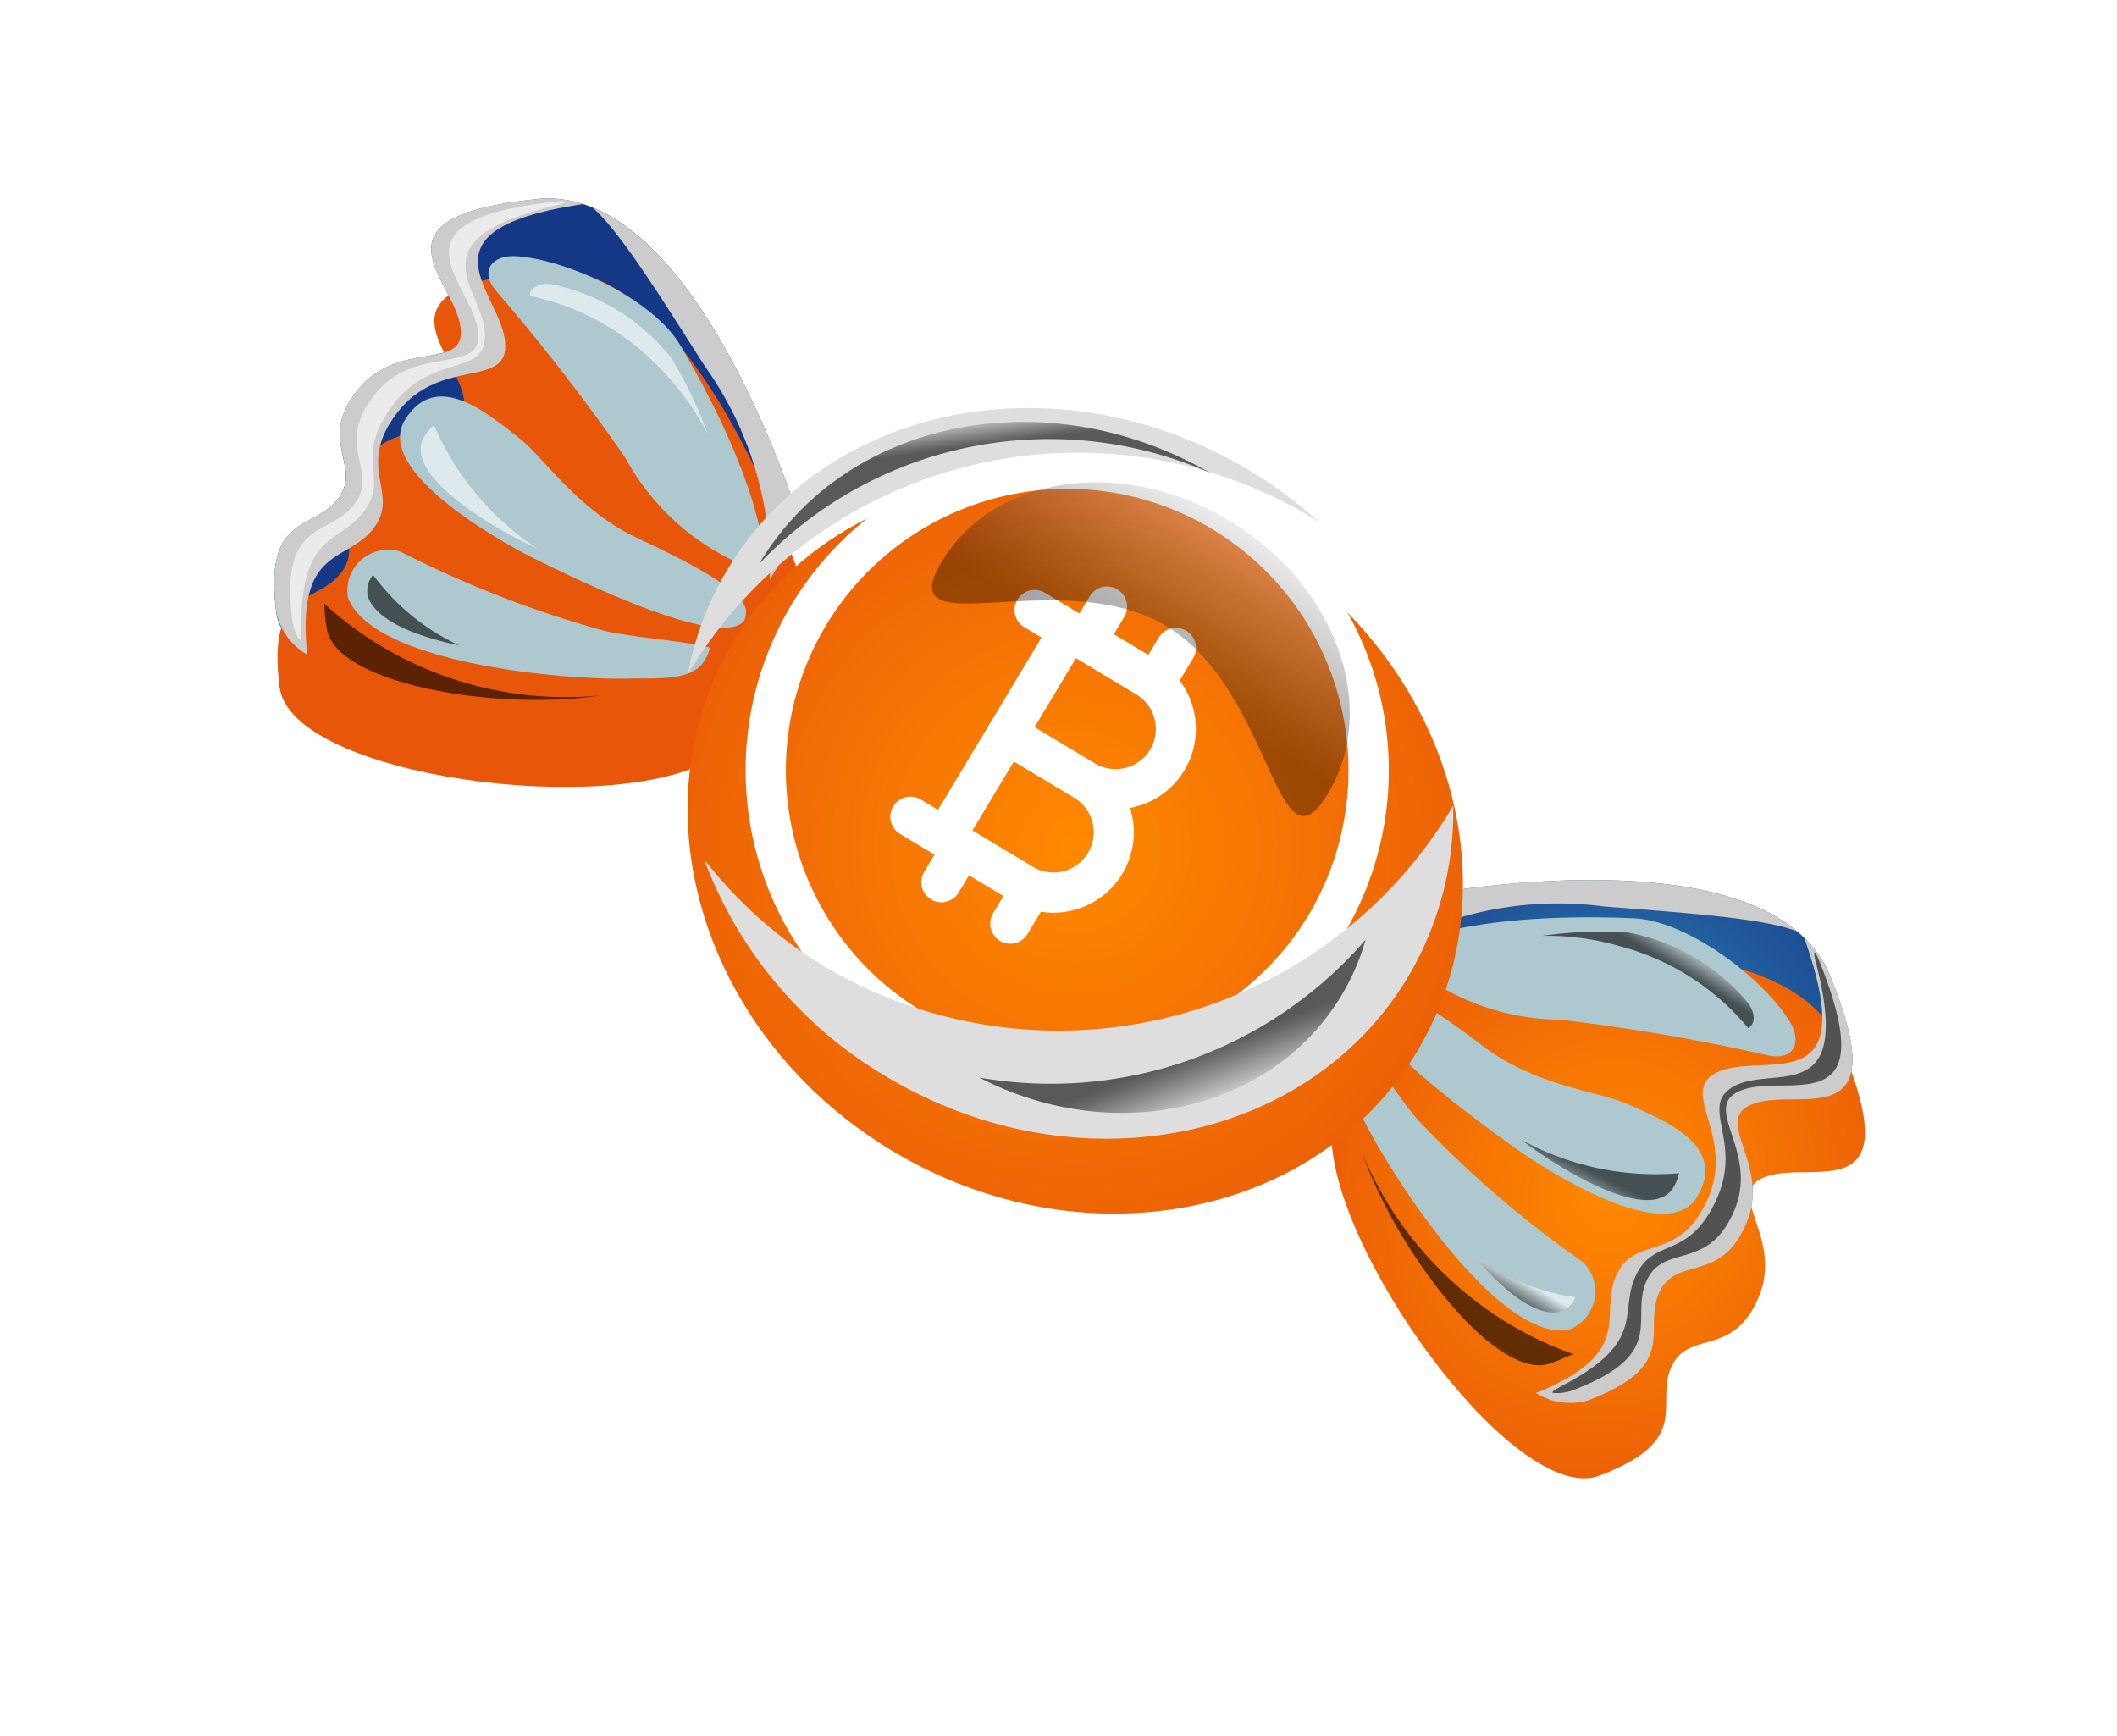 <svg xmlns="http://www.w3.org/2000/svg" xmlns:xlink="http://www.w3.org/1999/xlink" width="88.423" height="72.49" viewBox="0 0 88.423 72.49">
    <defs>
        <linearGradient id="linear-gradient" x1=".498" x2=".937" y1=".5" y2=".5" gradientUnits="objectBoundingBox">
            <stop offset=".274"/>
            <stop offset=".35" stop-color="#121212"/>
            <stop offset=".504" stop-color="#434343"/>
            <stop offset=".721" stop-color="#919191"/>
            <stop offset=".993" stop-color="#fbfbfb"/>
            <stop offset="1" stop-color="#fff"/>
        </linearGradient>
        <linearGradient id="linear-gradient-2" x1=".497" x2=".492" y1=".616" y2="1.065" xlink:href="#linear-gradient"/>
        <linearGradient id="linear-gradient-3" x1=".5" x2=".622" y1=".523" y2="1.206" xlink:href="#linear-gradient"/>
        <linearGradient id="linear-gradient-4" x1=".535" x2=".502" y1="1.234" y2=".322" xlink:href="#linear-gradient"/>
        <linearGradient id="linear-gradient-5" x1=".507" x2=".528" y1=".501" y2="-.166" xlink:href="#linear-gradient"/>
        <linearGradient id="linear-gradient-6" x1="-1305.707" x2="-1305.268" y1=".5" y2=".5" xlink:href="#linear-gradient"/>
        <linearGradient id="linear-gradient-7" x1="-380.847" x2="-380.852" y1=".616" y2="1.065" xlink:href="#linear-gradient"/>
        <linearGradient id="linear-gradient-8" x1="-696.662" x2="-696.54" y1=".523" y2="1.206" xlink:href="#linear-gradient"/>
        <linearGradient id="linear-gradient-9" x1="-977.765" x2="-977.798" y1="1.234" y2=".322" xlink:href="#linear-gradient"/>
        <linearGradient id="linear-gradient-10" x1="-478.981" x2="-478.96" y1=".501" y2="-.166" xlink:href="#linear-gradient"/>
        <linearGradient id="linear-gradient-11" x1=".547" x2=".777" y1=".558" y2=".769" xlink:href="#linear-gradient"/>
        <linearGradient id="linear-gradient-12" x1=".5" x2=".5" y1=".898" y2="-.138" xlink:href="#linear-gradient"/>
        <linearGradient id="linear-gradient-14" x1=".379" x2=".285" y1=".36" y2=".251" xlink:href="#linear-gradient"/>
        <radialGradient id="radial-gradient" cx=".5" cy=".5" r=".717" gradientTransform="matrix(.891 0 0 1 .055 0)" gradientUnits="objectBoundingBox">
            <stop offset="0" stop-color="#3995c0"/>
            <stop offset=".603" stop-color="#215a9b"/>
            <stop offset="1" stop-color="#143886"/>
        </radialGradient>
        <radialGradient id="radial-gradient-2" cx=".5" cy=".5" r=".571" gradientTransform="matrix(1.145 0 0 .99 -.063 .02)" xlink:href="#radial-gradient"/>
        <radialGradient id="radial-gradient-3" cx=".5" cy=".5" r=".571" gradientTransform="matrix(1.145 0 0 .99 -.063 .02)" gradientUnits="objectBoundingBox">
            <stop offset="0" stop-color="#ff8900"/>
            <stop offset="1" stop-color="#e75609"/>
        </radialGradient>
        <radialGradient id="radial-gradient-4" cx=".5" cy=".5" r=".571" gradientTransform="matrix(-1.145 0 0 .99 -531.257 -.088)" xlink:href="#radial-gradient"/>
        <radialGradient id="radial-gradient-5" cx=".5" cy=".5" r=".571" gradientTransform="matrix(-1.145 0 0 .99 -531.257 -.088)" xlink:href="#radial-gradient-3"/>
        <radialGradient id="radial-gradient-6" cx=".5" cy=".5" r=".717" gradientTransform="matrix(.891 0 0 1 .055 0)" xlink:href="#radial-gradient-3"/>
        <filter id="Path_37" width="46.092" height="47.055" x="42.331" y="25.435" filterUnits="userSpaceOnUse">
            <feOffset dy="3"/>
            <feGaussianBlur result="blur" stdDeviation="3"/>
            <feFlood flood-color="#ff9416" flood-opacity=".8"/>
            <feComposite in2="blur" operator="in"/>
            <feComposite in="SourceGraphic"/>
        </filter>
        <filter id="Path_49" width="46.091" height="47.054" x="0" y="0" filterUnits="userSpaceOnUse">
            <feOffset dy="3"/>
            <feGaussianBlur result="blur-2" stdDeviation="3"/>
            <feFlood flood-color="#ff9416" flood-opacity=".8"/>
            <feComposite in2="blur-2" operator="in"/>
            <feComposite in="SourceGraphic"/>
        </filter>
        <filter id="Path_60" width="61.598" height="60.362" x="13.793" y="5.121" filterUnits="userSpaceOnUse">
            <feOffset dy="3"/>
            <feGaussianBlur result="blur-3" stdDeviation="3"/>
            <feFlood flood-color="#ff9416" flood-opacity=".8"/>
            <feComposite in2="blur-3" operator="in"/>
            <feComposite in="SourceGraphic"/>
        </filter>
        <clipPath id="clip-path">
            <path id="Path_89" fill="url(#radial-gradient)" d="M105.776 155.743c0 8.151-7.415 14.758-16.563 14.758s-16.565-6.607-16.565-14.758 7.416-14.758 16.565-14.758 16.563 6.607 16.563 14.758z" transform="translate(-72.648 -140.985)"/>
        </clipPath>
        <style>
            .cls-4{fill:#ccc}.cls-21,.cls-4,.cls-7{mix-blend-mode:multiply}.cls-21,.cls-24,.cls-4,.cls-7{isolation:isolate}.cls-24{opacity:.6;mix-blend-mode:screen}.cls-7{fill:#adc8cf}.cls-20{fill:#fff}.cls-21{fill:#dedede}.cls-24{fill:url(#linear-gradient-12)}
        </style>
    </defs>
    <g id="Group_21" transform="rotate(31 277.008 58.478)">
        <g id="Group_14" transform="translate(79.451 145.633)">
            <path id="Path_36" fill="url(#radial-gradient-2)" d="M149.029 159.187s11.118-10.1 16.518-6.048c5.769 4.326 1.362 4.635.043 6.174s1.892 1.757 2.275 4.5-1.82 2.625-1.631 4.337 2.362 2.116-.247 5.419c-2.327 2.944-14.7-2.4-16.958-6.675z" transform="translate(-149.029 -152.18)"/>
            <g id="Group_13" filter="url(#Path_37)" transform="matrix(.86 -.52 .52 .86 -70 5.39)">
                <path id="Path_37-2" fill="url(#radial-gradient-3)" d="M149.029 159.187s11.118-10.1 16.518-6.048c5.769 4.326 1.362 4.635.043 6.174s1.892 1.757 2.275 4.5-1.82 2.625-1.631 4.337 2.362 2.116-.247 5.419c-2.327 2.944-14.7-2.4-16.958-6.675z" transform="rotate(31 323.595 -63.685)"/>
            </g>
            <path id="Path_38" d="M185.742 153.351a4.659 4.659 0 0 0-1.756-.809c5.53 4.553 1.195 4.9-.113 6.545-1.318 1.665 1.893 1.9 2.275 4.857s-1.82 2.837-1.631 4.687 2.362 2.287-.247 5.856a1.532 1.532 0 0 1-.1.121 2.692 2.692 0 0 0 2.011-.832c2.61-3.3.435-3.708.247-5.419s2.014-1.6 1.631-4.337-3.594-2.954-2.275-4.494 5.727-1.85-.042-6.175z" class="cls-4" transform="translate(-169.223 -152.392)"/>
            <path id="Path_39" d="M186.326 153.474c-.462-.349-.459-.232-.1.117 4.447 4.366.809 4.56-.208 6.115s1.459 1.773 1.754 4.537-1.4 2.649-1.258 4.377 1.822 2.136-.191 5.47c-.146.242-.344.567-.254.576a1.88 1.88 0 0 0 .7-.576c2.61-3.334.436-3.743.247-5.47s2.014-1.614 1.631-4.377-3.593-2.982-2.274-4.537 5.721-1.865-.047-6.232z" transform="translate(-170.518 -152.814)" style="mix-blend-mode:screen;isolation:isolate" fill="url(#linear-gradient)" opacity="0.6"/>
            <path id="Path_40" d="M155.953 155.521c3.091-1.538 5.928-3 7.439-3.262-5.747-.892-14.363 6.932-14.363 6.932v2.572a14.638 14.638 0 0 1 6.924-6.242z" class="cls-4" transform="translate(-149.029 -152.185)"/>
            <path id="Path_41" d="M166.032 196.965a15.032 15.032 0 0 1-8.389-2.94c3.4 2.81 9.717 5.279 11.23 3.5a7.21 7.21 0 0 0 .629-.846 14.848 14.848 0 0 1-3.47.286z" transform="translate(-154.067 -176.654)" style="mix-blend-mode:screen;isolation:isolate" fill="url(#linear-gradient-2)" opacity="0.6"/>
            <path id="Path_42" d="M149.194 177.237c-.141.238-.777 1.784 8.854 2.544 1.468.116 7.588.321 7.545-2.2-.042-2.476-2.8-2-4.522-1.788-1.27.155-3.619 1.331-6.386 1.027-5.377-.593-5.374.218-5.491.417z" class="cls-7" transform="translate(-149.089 -165.883)"/>
            <path id="Path_43" d="M170.641 181.533c.251.023.511.045.785.067 1.108.087 5.727.242 5.694-1.663a1.785 1.785 0 0 0-.106-.6 11.664 11.664 0 0 1-6.373 2.196z" transform="translate(-161.669 -168.063)" style="mix-blend-mode:screen;isolation:isolate" fill="url(#linear-gradient-3)" opacity="0.6"/>
            <path id="Path_44" d="M163.683 187.443a44.577 44.577 0 0 1-8.89-1.521c-.993-.274-3.241-1.425-4.241-1.7-.439 1.433.875 2 2.31 2.9 2.37 1.487 9.436 4.9 11.729 3.1a1.706 1.706 0 0 0-.908-2.779z" class="cls-7" transform="translate(-149.87 -170.923)"/>
            <path id="Path_45" d="M173.4 196.135a9.346 9.346 0 0 1-1.01-.056c1.734.6 3.462.9 4.308.238a1.034 1.034 0 0 0 .3-.907 9.338 9.338 0 0 1-3.598.725z" transform="translate(-162.694 -177.465)" style="mix-blend-mode:screen;isolation:isolate" fill="url(#linear-gradient-4)" opacity="0.6"/>
            <path id="Path_46" d="M149.9 165.156a10.157 10.157 0 0 0 7.448-1.145 82.955 82.955 0 0 1 8.144-3.168c1.117-.356 1.008-1.241.024-1.73-1.9-.947-5.769-1.377-7.743-.3-4.151 2.254-7.026 4.652-7.873 6.343z" class="cls-7" transform="translate(-149.537 -155.689)"/>
            <path id="Path_47" d="M167.793 160.7a10.444 10.444 0 0 1 3.444.587c.166-.285-.018-.641-.483-.872a8.552 8.552 0 0 0-5.943.063 18.056 18.056 0 0 0-2.944 1.948 10.714 10.714 0 0 1 2.933-1.285 10.449 10.449 0 0 1 2.993-.441z" transform="translate(-156.538 -156.7)" style="mix-blend-mode:screen;isolation:isolate" fill="url(#linear-gradient-5)" opacity="0.6"/>
        </g>
        <g id="Group_16" transform="translate(30.066 145.633)">
            <path id="Path_48" fill="url(#radial-gradient-4)" d="M49.481 159.187s-11.116-10.1-16.518-6.048c-5.768 4.326-1.362 4.635-.043 6.174s-1.892 1.757-2.275 4.5 1.82 2.625 1.632 4.337-2.363 2.116.247 5.419c2.326 2.944 14.7-2.4 16.958-6.675z" transform="translate(-30.066 -152.18)"/>
            <g id="Group_15" filter="url(#Path_49)" transform="matrix(.86 -.52 .52 .86 -20.62 5.39)">
                <path id="Path_49-2" fill="url(#radial-gradient-5)" d="M49.481 159.187s-11.116-10.1-16.518-6.048c-5.768 4.326-1.362 4.635-.043 6.174s-1.892 1.757-2.275 4.5 1.82 2.625 1.632 4.337-2.363 2.116.247 5.419c2.326 2.944 14.7-2.4 16.958-6.675z" transform="rotate(31 288.816 61.758)"/>
            </g>
            <path id="Path_50" d="M32.963 153.351a4.661 4.661 0 0 1 1.756-.809c-5.53 4.553-1.195 4.9.113 6.545 1.318 1.665-1.893 1.9-2.275 4.857s1.82 2.837 1.632 4.687-2.362 2.287.247 5.856c.031.042.065.082.1.121a2.693 2.693 0 0 1-2.011-.832c-2.61-3.3-.435-3.708-.247-5.419s-2.015-1.6-1.632-4.337 3.594-2.954 2.275-4.494-5.727-1.85.042-6.175z" class="cls-4" transform="translate(-30.066 -152.392)"/>
            <path id="Path_51" d="M34.677 153.474c.462-.349.459-.232.1.117-4.448 4.366-.81 4.56.208 6.115s-1.459 1.773-1.754 4.537 1.4 2.649 1.258 4.377-1.822 2.136.191 5.47c.146.242.343.567.254.576a1.883 1.883 0 0 1-.7-.576c-2.61-3.334-.436-3.743-.247-5.47s-2.014-1.614-1.631-4.377 3.593-2.982 2.274-4.537-5.722-1.865.047-6.232z" transform="translate(-31.069 -152.814)" style="mix-blend-mode:screen;isolation:isolate" fill="url(#linear-gradient-6)" opacity="0.6"/>
            <path id="Path_52" d="M49.676 155.521c-3.091-1.538-5.928-3-7.439-3.262 5.747-.892 14.362 6.932 14.362 6.932v2.572a14.63 14.63 0 0 0-6.923-6.242z" class="cls-4" transform="translate(-37.185 -152.185)"/>
            <path id="Path_53" d="M43.124 196.965a15.034 15.034 0 0 0 8.389-2.94c-3.4 2.81-9.717 5.279-11.231 3.5a7.247 7.247 0 0 1-.629-.846 14.853 14.853 0 0 0 3.471.286z" transform="translate(-35.673 -176.654)" style="mix-blend-mode:screen;isolation:isolate" fill="url(#linear-gradient-7)" opacity="0.6"/>
            <path id="Path_54" d="M53.478 177.237c.14.238.777 1.784-8.854 2.544-1.469.116-7.588.321-7.545-2.2.042-2.476 2.8-2 4.522-1.788 1.27.155 3.619 1.331 6.386 1.027 5.378-.593 5.374.218 5.491.417z" class="cls-7" transform="translate(-34.168 -165.883)"/>
            <path id="Path_55" d="M46.094 181.533c-.251.023-.511.045-.785.067-1.108.087-5.726.242-5.695-1.663a1.8 1.8 0 0 1 .106-.6 11.668 11.668 0 0 0 6.374 2.196z" transform="translate(-35.651 -168.063)" style="mix-blend-mode:screen;isolation:isolate" fill="url(#linear-gradient-8)" opacity="0.6"/>
            <path id="Path_56" d="M41.683 187.443a44.591 44.591 0 0 0 8.89-1.521c.993-.274 3.24-1.425 4.24-1.7.439 1.433-.874 2-2.31 2.9-2.37 1.487-9.435 4.9-11.729 3.1a1.706 1.706 0 0 1 .909-2.779z" class="cls-7" transform="translate(-36.081 -170.923)"/>
            <path id="Path_57" d="M45.955 196.135a9.352 9.352 0 0 0 1.01-.056c-1.734.6-3.462.9-4.309.238a1.034 1.034 0 0 1-.3-.907 9.345 9.345 0 0 0 3.599.725z" transform="translate(-37.249 -177.465)" style="mix-blend-mode:screen;isolation:isolate" fill="url(#linear-gradient-9)" opacity="0.6"/>
            <path id="Path_58" d="M52.872 165.156a10.154 10.154 0 0 1-7.447-1.145 83 83 0 0 0-8.144-3.168c-1.116-.356-1.008-1.241-.024-1.73 1.9-.947 5.769-1.377 7.743-.3 4.149 2.254 7.024 4.652 7.872 6.343z" class="cls-7" transform="translate(-33.818 -155.689)"/>
            <path id="Path_59" d="M44.785 160.7a10.452 10.452 0 0 0-3.445.587c-.166-.285.019-.641.484-.872a8.551 8.551 0 0 1 5.943.063 18 18 0 0 1 2.943 1.948 10.7 10.7 0 0 0-2.932-1.285 10.455 10.455 0 0 0-2.993-.441z" transform="translate(-36.625 -156.7)" style="mix-blend-mode:screen;isolation:isolate" fill="url(#linear-gradient-10)" opacity="0.6"/>
        </g>
        <g id="Group_19" transform="translate(47.743 140.985)">
            <g filter="url(#Path_60)" transform="matrix(.86 -.52 .52 .86 -38.3 10.04)">
                <path id="Path_60-2" fill="url(#radial-gradient-6)" d="M105.776 155.743c0 8.151-7.415 14.758-16.563 14.758s-16.565-6.607-16.565-14.758 7.416-14.758 16.565-14.758 16.563 6.607 16.563 14.758z" transform="rotate(31 289.455 13.584)"/>
            </g>
            <g id="Group_18" clip-path="url(#clip-path)">
                <g id="bitcoin" transform="translate(3.052 1.224)">
                    <path id="Path_290" d="M13.431 26.861a13.431 13.431 0 0 1-9.5-22.928 13.431 13.431 0 0 1 18.997 18.995 13.343 13.343 0 0 1-9.5 3.934zm0-25.183a11.752 11.752 0 1 0 11.752 11.753A11.765 11.765 0 0 0 13.431 1.679z" class="cls-20"/>
                    <path id="Path_291" d="M160.513 119.555a3.354 3.354 0 0 0-.958-5.63v-1.085a.839.839 0 0 0-1.679 0v.839H156.2v-.839a.839.839 0 1 0-1.679 0v.839h-1.679a.839.839 0 0 0 0 1.679h.839v8.394h-.839a.839.839 0 1 0 0 1.679h1.679v.839a.839.839 0 0 0 1.679 0v-.839h1.679v.839a.839.839 0 0 0 1.679 0v-1.085a3.354 3.354 0 0 0 .958-5.63zm-5.155-4.2h2.942a1.679 1.679 0 1 1 0 3.358h-2.938zm2.938 8.394h-2.938v-3.358h2.942a1.679 1.679 0 0 1 0 3.358z" class="cls-20" transform="translate(-144.026 -106.124)"/>
                </g>
            </g>
        </g>
        <path id="Path_90" d="M111.31 159.32c0 .1.008.2.008.3a19.169 19.169 0 0 1-18.991 18.991 18.546 18.546 0 0 1-6.675-1.247 17.669 17.669 0 0 0 11.166 3.859c9.148 0 16.563-6.607 16.563-14.758a13.456 13.456 0 0 0-2.071-7.145z" class="cls-21" transform="translate(-32.51 -10.724)"/>
        <path id="Path_91" d="M131.566 175.43a17.376 17.376 0 0 1-10.866 13.25c6.259-.4 11.2-5.048 11.2-10.727a9.632 9.632 0 0 0-.334-2.523z" transform="translate(-53.012 -20.146)" style="mix-blend-mode:screen;isolation:isolate" fill="url(#linear-gradient-11)" opacity="0.6"/>
        <g id="Group_20" transform="translate(55.246 143.214)" style="mix-blend-mode:screen;isolation:isolate" opacity="0.6">
            <path id="Path_92" d="M109.537 154.018c0 4.232-4.183-2.53-9.379-2.53s-9.438 6.762-9.438 2.53 4.212-7.663 9.408-7.663 9.409 3.431 9.409 7.663z" class="cls-24" transform="translate(-90.721 -146.355)"/>
            <path id="Path_93" d="M111.176 150.714c0 1.531-2.4-.915-5.382-.915s-5.416 2.446-5.416.915 2.417-2.773 5.4-2.773 5.398 1.242 5.398 2.773z" class="cls-24" transform="translate(-96.369 -147.283)"/>
        </g>
        <path id="Path_94" d="M73.484 160.128a18.976 18.976 0 0 1 18.8-18.8c.181 0 .358.009.537.014a18.584 18.584 0 0 0-3.609-.355c-9.149 0-16.565 6.607-16.565 14.758a13.293 13.293 0 0 0 .842 4.645c.001-.09-.005-.175-.005-.262z" class="cls-21" transform="translate(-24.905)"/>
        <path id="Path_95" d="M89.279 143.234c-7.863.145-14.188 5.865-14.188 12.906v.049a16.688 16.688 0 0 1 14.188-12.955z" transform="translate(-26.334 -1.315)" style="mix-blend-mode:screen;isolation:isolate" fill="url(#linear-gradient-14)" opacity="0.6"/>
    </g>
</svg>
